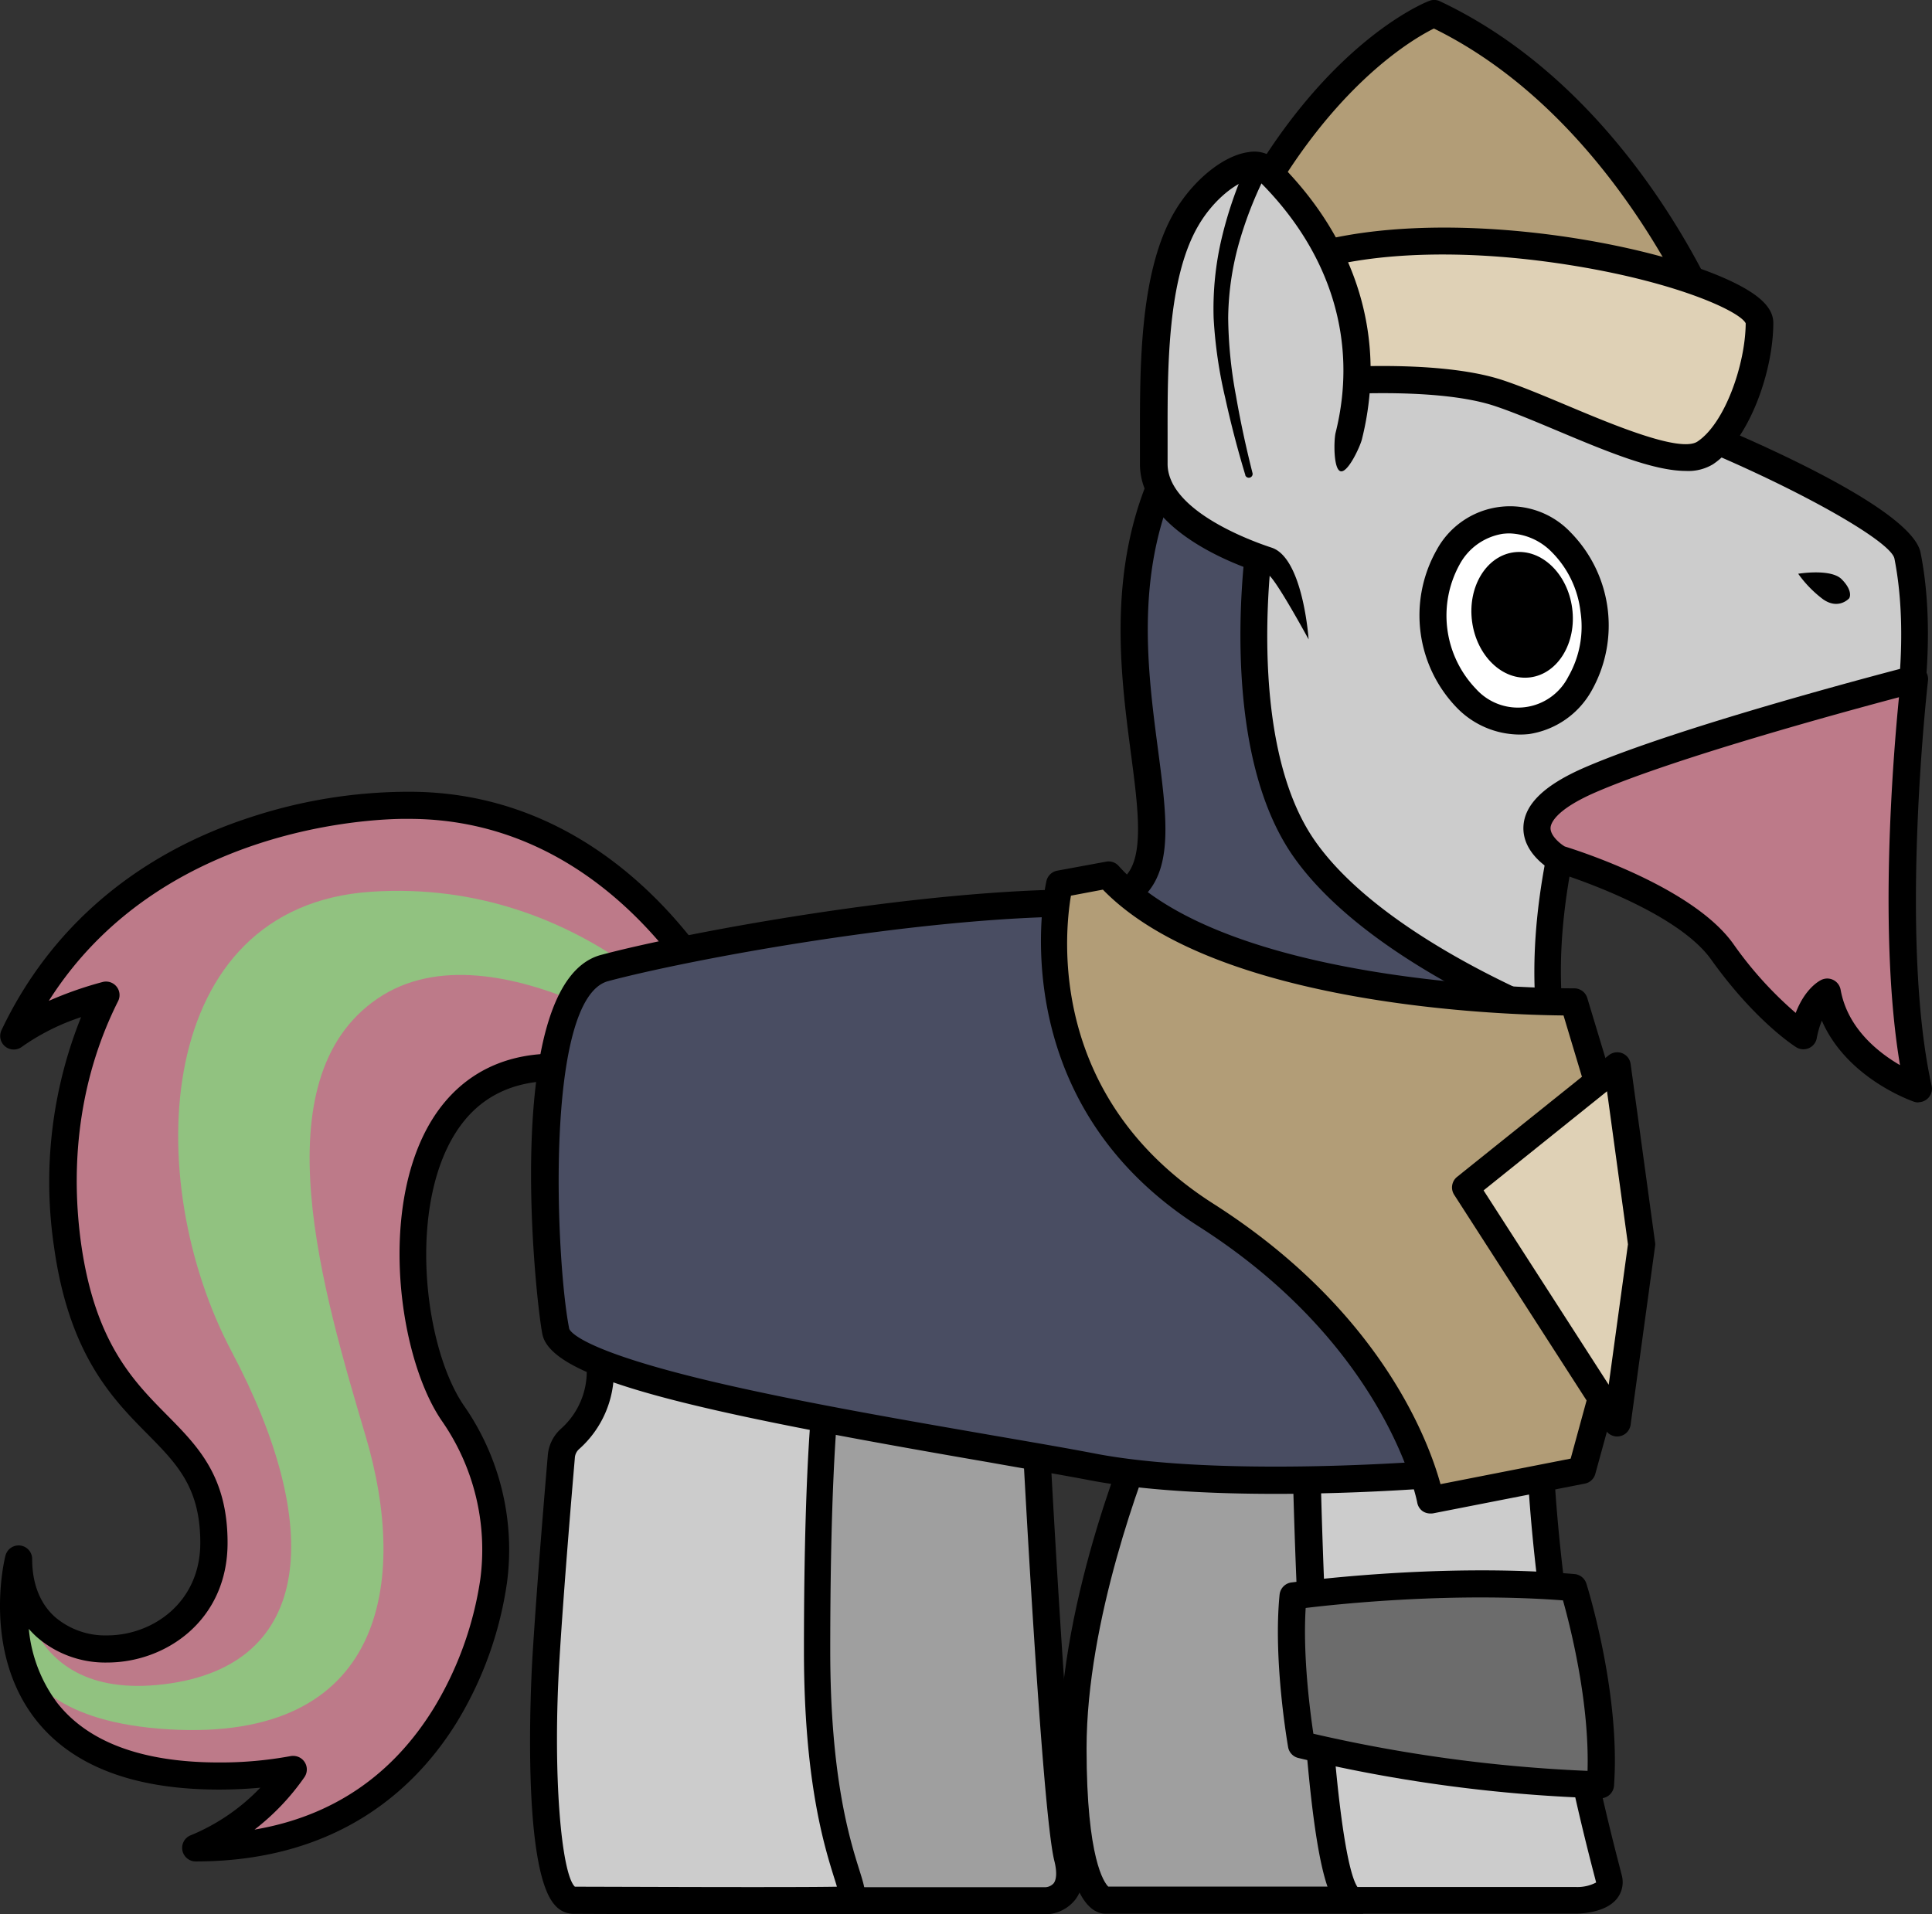 <svg xmlns="http://www.w3.org/2000/svg" viewBox="0 0 356.22 353"><rect x="0" y="0" width="356.22" height="353" fill="#333333" stroke="none"/><defs><style>.cls-1{fill:#bd7a89;}.cls-2{fill:#91c280;}.cls-3{fill:#ccc;}.cls-4{fill:#9f9f9f;}.cls-5{fill:#fff;}.cls-6{fill:#494d62;}.cls-7{fill:#b29d77;}.cls-8{fill:#dfd1b6;}.cls-9{fill:#6c6c6c;}</style></defs><title>Salad</title><g id="Layer_2" data-name="Layer 2"><g id="Layer_1-2" data-name="Layer 1"><path class="cls-1" d="M75.41,148.5s-51.8-1.89-72.9,42.55c0,0,5.5-4.45,17-7.55-6.64,13.21-9.43,29.14-7.08,46,5,36,27,31,27,55s-36,27-36,3c0,0-10,40,37,40A74.33,74.33,0,0,0,54,326.29a40.29,40.29,0,0,1-18,14.46c49.67,0,54.91-49.22,54.91-49.22h0a44,44,0,0,0-7.57-31c-12.92-19-14-83,41-58l10-14S116.41,148.5,75.41,148.5Z"/><path class="cls-2" d="M3.41,287.5s-1.32,26.43,26.72,23.09,29.47-29.48,12.6-61.32-14.48-82.12,25.66-84.83,63.11,28.13,63.11,28.13l-3.23,4.66s-36.83-28-58.69-13.07-10,54.15-2.13,80.78S71,321.27,31.08,318.89,3.41,287.5,3.41,287.5Z"/><path d="M36.07,343.25a2.5,2.5,0,0,1-.81-4.86A37.54,37.54,0,0,0,48,329.65c-2.48.23-5,.35-7.62.35-15.74,0-27.12-4.36-33.83-12.95C-3.26,304.45.8,287.6,1,286.89a2.5,2.5,0,0,1,4.93.61c0,4.5,1.44,8.18,4.18,10.65a14.24,14.24,0,0,0,9.64,3.42c8.32,0,17.18-6,17.18-17.07,0-10.21-4.31-14.56-9.75-20.07-6.44-6.51-14.46-14.62-17.23-34.59a81.48,81.48,0,0,1,5-42.28A41.2,41.2,0,0,0,4.08,193a2.5,2.5,0,0,1-3.82-3C9.18,171.17,25,157.6,46.1,150.73A93.55,93.55,0,0,1,75.45,146c42.1,0,61.05,41.06,61.24,41.47a2.5,2.5,0,0,1-.25,2.48l-10,14a2.5,2.5,0,0,1-3.07.83c-17.11-7.78-30.09-7.23-37.54,1.61-11,13.1-8.12,41.26-.36,52.71a46.45,46.45,0,0,1,8,32.79h0a68,68,0,0,1-9.16,25.56C77.09,329.22,62.89,343.25,36.07,343.25Zm18-19.46a2.5,2.5,0,0,1,2.06,3.92,43.62,43.62,0,0,1-9.2,9.67c14.36-2.44,25.47-10,33.14-22.54a63.81,63.81,0,0,0,8.48-23.57,41.59,41.59,0,0,0-7.16-29.37c-8.57-12.63-12.15-43.54.67-58.74,6.14-7.28,18.31-13.72,41.54-3.77l8-11.12C128.05,181.63,110.22,151,75.41,151h-.09C74.84,151,31,149.89,9,184.56a67.64,67.64,0,0,1,9.89-3.47,2.49,2.49,0,0,1,2.88,3.53c-6.67,13.28-9,28.68-6.84,44.54,2.55,18.32,9.61,25.46,15.84,31.76,5.75,5.82,11.19,11.31,11.19,23.58,0,14.34-11.43,22.07-22.18,22.07a19.22,19.22,0,0,1-13-4.71,17.34,17.34,0,0,1-1.47-1.5A26.9,26.9,0,0,0,10.54,314c5.72,7.3,15.77,11,29.87,11a71.25,71.25,0,0,0,13.15-1.17A2.45,2.45,0,0,1,54,323.79Z"/><path class="cls-3" d="M252.64,104.38s-21.85-10-20.22-21.94,3.47-32.83,12-43.78C249.67,32,258,28.4,260.53,31.78a49.79,49.79,0,0,1,8.86,38.55C265.29,93,252.64,104.38,252.64,104.38Z"/><path d="M253.08,107.33l-1.49-.68c-2.41-1.11-23.47-11.21-21.65-24.55.17-1.24.34-2.57.52-4,1.57-12.2,3.93-30.65,12-41,4.23-5.41,10.47-9.19,15.08-9.13a5.93,5.93,0,0,1,5,2.27,52.56,52.56,0,0,1,9.33,40.51c-4.2,23.23-17,35-17.54,35.46ZM257.49,33c-2.67,0-7.53,2.7-11.07,7.22-7.24,9.26-9.5,26.88-11,38.55-.18,1.43-.36,2.78-.53,4-1,7.54,10.91,15.32,17.22,18.56,3.12-3.38,11.66-14,14.82-31.46a47.43,47.43,0,0,0-8.39-36.59c-.2-.26-.73-.3-1-.3Z"/><path class="cls-4" d="M190.82,261.5s3.7,71.8,6,81c2,8-4,8-4,8h-57v-97h55Z"/><path d="M192.82,353h-59.5V251h60v10.44c1.28,24.76,4.15,73.37,5.93,80.45.89,3.59.54,6.45-1.05,8.48A7.14,7.14,0,0,1,192.82,353Zm-54.5-5h54.5a2.19,2.19,0,0,0,1.46-.73c.56-.75.6-2.23.11-4.16-2.33-9.33-5.92-78.54-6.07-81.48V256h-50Z"/><path class="cls-4" d="M211.84,262.39s-14,32-14,60,6,28,6,28h45v-87Z"/><path d="M251.34,352.89h-47.5c-3.17,0-8.5-4-8.5-30.5,0-28.2,13.63-59.67,14.21-61l.67-1.54L251.34,261Zm-47-5h42V265.82l-32.85-.88c-2.73,6.67-13.15,33.74-13.15,57.45C200.34,342.88,203.62,347.19,204.34,347.89Z"/><path class="cls-3" d="M351.68,102.41c-1.41-7.07-37-22-37-22l-73-24S230,76.57,227.91,85a236.16,236.16,0,0,0-5.72,81.83,5,5,0,0,1-4.6,5.55c-21.68,1.6-92.28,6.72-98.91,10-8,4-12,16-12,35s4,25,4,35a16.63,16.63,0,0,1-5.54,12.91,4.87,4.87,0,0,0-1.64,3.29c-.53,6.13-2,23.78-2.82,36.8-1,16-.83,44.95,5,45,4.78,0,45.79.18,50,0,5-.23-5-7-5-46s2-50,2-50,35.1,8.4,47,10c8.56,1.15,28.64,2.09,41.19,2.6.54,24.57,2.49,83.4,8.81,83.4h41s7,0,6-4c-1.2-4.83-12.42-45-13-86.86,3.66-5.5,8-15.16,8-30.14,0-25.75-10.77-36.8-4.18-71,26.3-1.47,60.21-5.1,62.18-14C353.68,126.41,353.68,112.41,351.68,102.41Z"/><path d="M139.5,353c-13.53,0-30.85-.07-33.84-.09a4.52,4.52,0,0,1-3.31-1.56c-6.52-7-4.26-44.51-4.16-46.1C99,292,100.55,273.68,101,268.4a7.37,7.37,0,0,1,2.5-5,14.16,14.16,0,0,0,4.68-11,54.66,54.66,0,0,0-1.47-11.26,107,107,0,0,1-2.53-23.74c0-20.27,4.51-32.8,13.39-37.24,4.76-2.38,35-5.51,98-10.14l1.87-.14a2.48,2.48,0,0,0,1.74-.9,2.44,2.44,0,0,0,.55-1.87,239,239,0,0,1,5.78-82.73c2.17-8.67,13.56-28.4,14-29.24l1-1.75,75.11,24.7c11.07,4.64,37,16.26,38.49,23.82h0c2.34,11.7,1.64,26.58-2,43-1.16,5.19-8.77,8.91-24,11.7a332.8,332.8,0,0,1-38.57,4.13c-3.46,19.41-1.12,30.79,1.36,42.81,1.58,7.71,3.22,15.67,3.22,25.82,0,15-4.23,25-8,30.87.29,17.76,2.72,46.56,12.52,84.07.16.64.29,1.12.37,1.45a4.9,4.9,0,0,1-.84,4.3c-2.08,2.67-6.68,2.81-7.59,2.81h-41c-3.52,0-6.63-2.62-9.07-34.8-1.28-17-1.91-37-2.19-48.7-13.92-.58-31.16-1.46-39.07-2.53-10.09-1.35-36-7.39-44.54-9.4-.56,5.17-1.63,18.71-1.63,46.93,0,23.34,3.62,34.88,5.36,40.43,1,3.18,1.55,4.94.42,6.55a3.81,3.81,0,0,1-3.16,1.51C154.18,353,147.5,353,139.5,353ZM106,347.91c5.27,0,40.26.16,48.31,0-.14-.5-.32-1.07-.49-1.6-1.81-5.79-5.59-17.82-5.59-41.93,0-38.78,2-50,2-50.45l.48-2.6,2.57.62c.35.08,35.1,8.38,46.75,10,8.6,1.15,29.35,2.11,40.95,2.58l2.35.09.05,2.35c1.19,54.34,4.41,77.38,6.91,81h40.4a7.4,7.4,0,0,0,3.59-.83.2.2,0,0,0,0-.07l-.36-1.39c-10.06-38.54-12.45-68.06-12.69-86v-.78l.43-.64c3.45-5.19,7.55-14.39,7.55-28.76,0-9.64-1.51-17-3.12-24.81-2.54-12.35-5.17-25.12-1-46.67l.37-1.92,1.95-.11c55.14-3.09,59.56-10.57,59.88-12,4.43-19.93,3.53-33.28,2-41-.68-3.15-16.89-12.37-35.42-20.15l-71-23.33C240,64.47,232,79,230.33,85.61a233.66,233.66,0,0,0-5.66,80.93,7.39,7.39,0,0,1-1.66,5.63,7.48,7.48,0,0,1-5.23,2.71l-1.88.13c-59.78,4.4-92.12,7.64-96.1,9.63-6.94,3.48-10.62,14.81-10.62,32.77a101.45,101.45,0,0,0,2.43,22.75,58.68,58.68,0,0,1,1.57,12.25,19.08,19.08,0,0,1-6.4,14.8,2.35,2.35,0,0,0-.79,1.62c-.45,5.27-2,23.49-2.81,36.73C101.82,327.26,103.51,345.58,106,347.91Z"/><ellipse class="cls-5" cx="279.18" cy="114.41" rx="14.88" ry="18.6" transform="translate(-12.59 37.58) rotate(-7.53)"/><path d="M280,135.45a16.24,16.24,0,0,1-11.27-4.82,24.5,24.5,0,0,1-3.86-29.18,15.38,15.38,0,0,1,24.73-3.27,24.5,24.5,0,0,1,3.86,29.18,15.94,15.94,0,0,1-11.53,8A15.75,15.75,0,0,1,280,135.45Zm-1.69-37.09a10.66,10.66,0,0,0-1.26.08,11,11,0,0,0-7.9,5.6,19.52,19.52,0,0,0,3,23,10.4,10.4,0,0,0,17-2.24,18.57,18.57,0,0,0,2.26-12h0a18.56,18.56,0,0,0-5.3-11A11.35,11.35,0,0,0,278.33,98.36Z"/><ellipse cx="280.65" cy="113.37" rx="9.31" ry="11.63" transform="translate(-12.44 37.76) rotate(-7.53)"/><path d="M331.55,105.8s6-1,8,1,1.6,3.33,1.35,3.58-2.11,2-4.79.11A21.37,21.37,0,0,1,331.55,105.8Z"/><path class="cls-6" d="M232.41,98.5s-6,38,8,58,50,33,50,33a104.27,104.27,0,0,1,6,48c-3,27-15,32-19,33s-50,5-76,0-97-15-99-25-6-63,9-67,58-12,88-12-4.84-44.54,18-84Z"/><path d="M235.22,275.47c-12.06,0-24.52-.64-34.29-2.51-4.87-.94-11.25-2-18.64-3.32C127.83,260.26,101.62,254.32,100,246c-1.29-6.48-7.6-65,10.81-69.91C126.07,172,169.16,164,199.41,164c4,0,6.73-.86,8.27-2.62,3.3-3.76,2.15-12.48.82-22.59-2.07-15.79-4.91-37.41,6.74-57.54a2.51,2.51,0,0,1,4-.46l15,16a2.53,2.53,0,0,1,.65,2.1c-.06.37-5.68,37.25,7.57,56.18,13.38,19.11,48.45,32,48.8,32.08a2.45,2.45,0,0,1,1.45,1.37c.38.88,9.23,21.92,6.19,49.26-3.09,27.78-15.63,33.83-20.88,35.15C275.27,273.61,255.84,275.47,235.22,275.47ZM218,86.74c-8.91,17.77-6.48,36.33-4.5,51.4,1.55,11.78,2.77,21.08-2,26.53-2.55,2.92-6.49,4.33-12,4.33-29.79,0-72.27,7.89-87.36,11.92-11.86,3.16-9.64,51.87-7.19,64.09.11.39,1.89,4.05,27.45,10,15.78,3.67,35.21,7,50.82,9.71,7.42,1.28,13.83,2.38,18.75,3.33,25.24,4.85,70.87,1,74.92,0,3.3-.82,14.3-5.49,17.12-30.85a104.06,104.06,0,0,0-5.43-45.77c-6.25-2.38-37.05-14.82-50.13-33.52s-9.53-51.73-8.6-58.6Z"/><path class="cls-7" d="M316.41,61.5s-16-42-52-59c0,0-26,10-43,56Z"/><path d="M316.41,64h-.08l-95-3a2.5,2.5,0,0,1-2.27-3.37C236.25,11.11,262.4.59,263.51.17a2.47,2.47,0,0,1,2,.07c36.49,17.23,52.6,58.62,53.27,60.37A2.5,2.5,0,0,1,316.41,64ZM225,56.11l87.56,2.77C307.89,48.69,292.36,19,264.38,5.26,259.82,7.51,239.49,19.32,225,56.11Z"/><path class="cls-8" d="M242.41,70.5s22-2,34,2,32,15,38,11,10-16,10-24-56-22-86-11Z"/><path d="M310.84,86.84c-6,0-14.67-3.62-23.69-7.41-4.22-1.77-8.2-3.45-11.54-4.56-11.37-3.79-32.76-1.9-33-1.88A2.48,2.48,0,0,1,240,71l-4-22a2.49,2.49,0,0,1,1.6-2.8c26.64-9.77,73.22-.72,85.74,8,2.43,1.7,3.62,3.44,3.62,5.33,0,9-4.47,21.65-11.12,26.08A8.79,8.79,0,0,1,310.84,86.84Zm-56-19.35c7.2,0,16,.53,22.32,2.64,3.51,1.17,7.58,2.88,11.89,4.69,8.26,3.47,20.75,8.72,23.93,6.6,5.06-3.37,8.84-14.25,8.89-21.8-1-2.12-12.13-7.38-31.26-10.55-19.29-3.2-37.12-2.79-49.4,1.1l3.21,17.67C246.74,67.69,250.52,67.49,254.88,67.49Z"/><path class="cls-3" d="M233.68,103.41s-21.17-6.06-21-18-1-33,6-45c4.28-7.33,12-12,15-9s22,21,15,49"/><path d="M233.69,105.91a2.35,2.35,0,0,1-.69-.1c-.94-.27-23-6.74-22.82-20.44,0-1.67,0-3.51,0-5.49,0-12.59,0-29.83,6.32-40.73,3.47-5.94,9.1-10.5,13.71-11.1a5.94,5.94,0,0,1,5.22,1.59l.24.24C250.26,44.34,255.74,62.5,251.11,81c-.33,1.34-2.58,6.23-3.93,5.9s-1.26-5.77-.92-7.11c4.18-16.73-.82-33.2-14.09-46.38l-.25-.25c-.23-.23-.76-.2-1-.16-2.65.34-7.12,3.67-10,8.66-5.67,9.73-5.65,26.19-5.64,38.21,0,2,0,3.87,0,5.56-.11,8.23,13.88,13.82,19.19,15.56,5.81,1.91,6.81,16.91,6.81,16.91S234.77,105.91,233.69,105.91Z"/><path d="M233.81,31.37a70.89,70.89,0,0,0-5.3,13.22,53,53,0,0,0-2.06,14A82.31,82.31,0,0,0,227.89,73c.83,4.79,1.85,9.5,3.06,14.29a.7.7,0,0,1-1.34.37l0-.07c-1.4-4.62-2.65-9.41-3.7-14.2a84.18,84.18,0,0,1-2.14-14.69,56.35,56.35,0,0,1,1.52-14.92,74.28,74.28,0,0,1,4.95-14.16,2,2,0,1,1,3.64,1.68l0,.07Z"/><path class="cls-1" d="M353,125.23s-5.53,47.52.72,75.56c0,0-14.5-4.95-16.81-17.85,0,0-3.15,1.46-4.4,8.05,0,0-7-4.39-15-15.5-7.37-10.33-30-17.09-30-17.09s-12.38-6.8,5.8-14.64S353,125.23,353,125.23Z"/><path d="M353.72,203.29a2.5,2.5,0,0,1-.81-.13c-.57-.2-12.4-4.35-17-14.95a15.94,15.94,0,0,0-.94,3.24,2.5,2.5,0,0,1-3.78,1.66c-.31-.19-7.55-4.78-15.69-16.17-6.78-9.5-28.5-16.08-28.72-16.15a2.3,2.3,0,0,1-.49-.2c-.57-.32-5.63-3.24-5.4-8.19.2-4.13,3.93-7.7,11.42-10.93,18.15-7.83,58.36-18.22,60.06-18.66a2.49,2.49,0,0,1,3.11,2.71c-.05.47-5.4,47.43.68,74.73a2.5,2.5,0,0,1-2.44,3Zm-16.81-22.85a2.51,2.51,0,0,1,2.46,2.06c1.27,7.11,6.92,11.57,10.95,13.91-4-23.82-1.27-56.89-.19-67.84-10.36,2.75-41.1,11.13-55.84,17.49-7.66,3.31-8.37,5.87-8.4,6.58-.07,1.48,1.84,3,2.62,3.45,2.87.89,23.67,7.59,31.06,17.94a69.48,69.48,0,0,0,11.52,12.75c1.76-4.59,4.41-5.94,4.77-6.11A2.58,2.58,0,0,1,336.91,180.44Z"/><path class="cls-7" d="M290.21,184.75s-64.39.6-85.9-23.4l-9,1.66s-9.09,38,27,61.07,41.35,52.51,41.35,52.51l27.92-5.46,6.53-23.76V211.25Z"/><path d="M263.72,279.09a2.57,2.57,0,0,1-1.42-.43,2.49,2.49,0,0,1-1-1.63c-.05-.28-5.57-28.72-40.23-50.84-37.19-23.74-28.22-63.36-28.12-63.76a2.5,2.5,0,0,1,2-1.88l9-1.66a2.49,2.49,0,0,1,2.31.79c20.5,22.88,83.38,22.58,84,22.57h0a2.51,2.51,0,0,1,2.4,1.78l8,26.5a2.46,2.46,0,0,1,.1.72v36.12a2.5,2.5,0,0,1-.09.66l-6.53,23.76a2.49,2.49,0,0,1-1.93,1.79l-27.92,5.47A2.59,2.59,0,0,1,263.72,279.09ZM197.46,165.16c-1.23,7.26-4.23,37.36,26.26,56.81,31,19.76,39.76,44,41.88,51.71l24-4.71,6-21.94V211.62l-7.32-24.37c-10.9-.1-64-1.68-84.93-23.2Z"/><polygon class="cls-8" points="298.17 196.51 270.22 218.97 298.17 262.39 302.69 229.45 298.17 196.51"/><path d="M298.17,264.89a2.5,2.5,0,0,1-2.1-1.15l-27.95-43.42a2.5,2.5,0,0,1,.53-3.3l28-22.45a2.49,2.49,0,0,1,4,1.61l4.51,32.93a1.94,1.94,0,0,1,0,.68l-4.51,32.94a2.51,2.51,0,0,1-2.48,2.16Zm-24.63-45.38,23.07,35.84,3.55-25.9-3.86-28.22Z"/><path class="cls-9" d="M290.09,292.75s6.18,19.65,5,36.36A269.66,269.66,0,0,1,240,321.74s-2.74-15.58-1.55-27.45C238.41,294.29,264.67,290.57,290.09,292.75Z"/><path d="M295.08,331.61h0a275.33,275.33,0,0,1-55.7-7.44,2.5,2.5,0,0,1-1.88-2c-.11-.65-2.78-16.06-1.57-28.13a2.53,2.53,0,0,1,2.14-2.23c.27,0,26.83-3.73,52.25-1.55a2.52,2.52,0,0,1,2.17,1.74c.26.82,6.31,20.3,5.1,37.29A2.51,2.51,0,0,1,295.08,331.61ZM242.16,319.7a275.73,275.73,0,0,0,50.55,6.85c.37-12.75-3.22-26.78-4.53-31.44-20.36-1.54-41.07.63-47.44,1.4C240.19,305.36,241.57,315.76,242.16,319.7Z"/></g></g></svg>